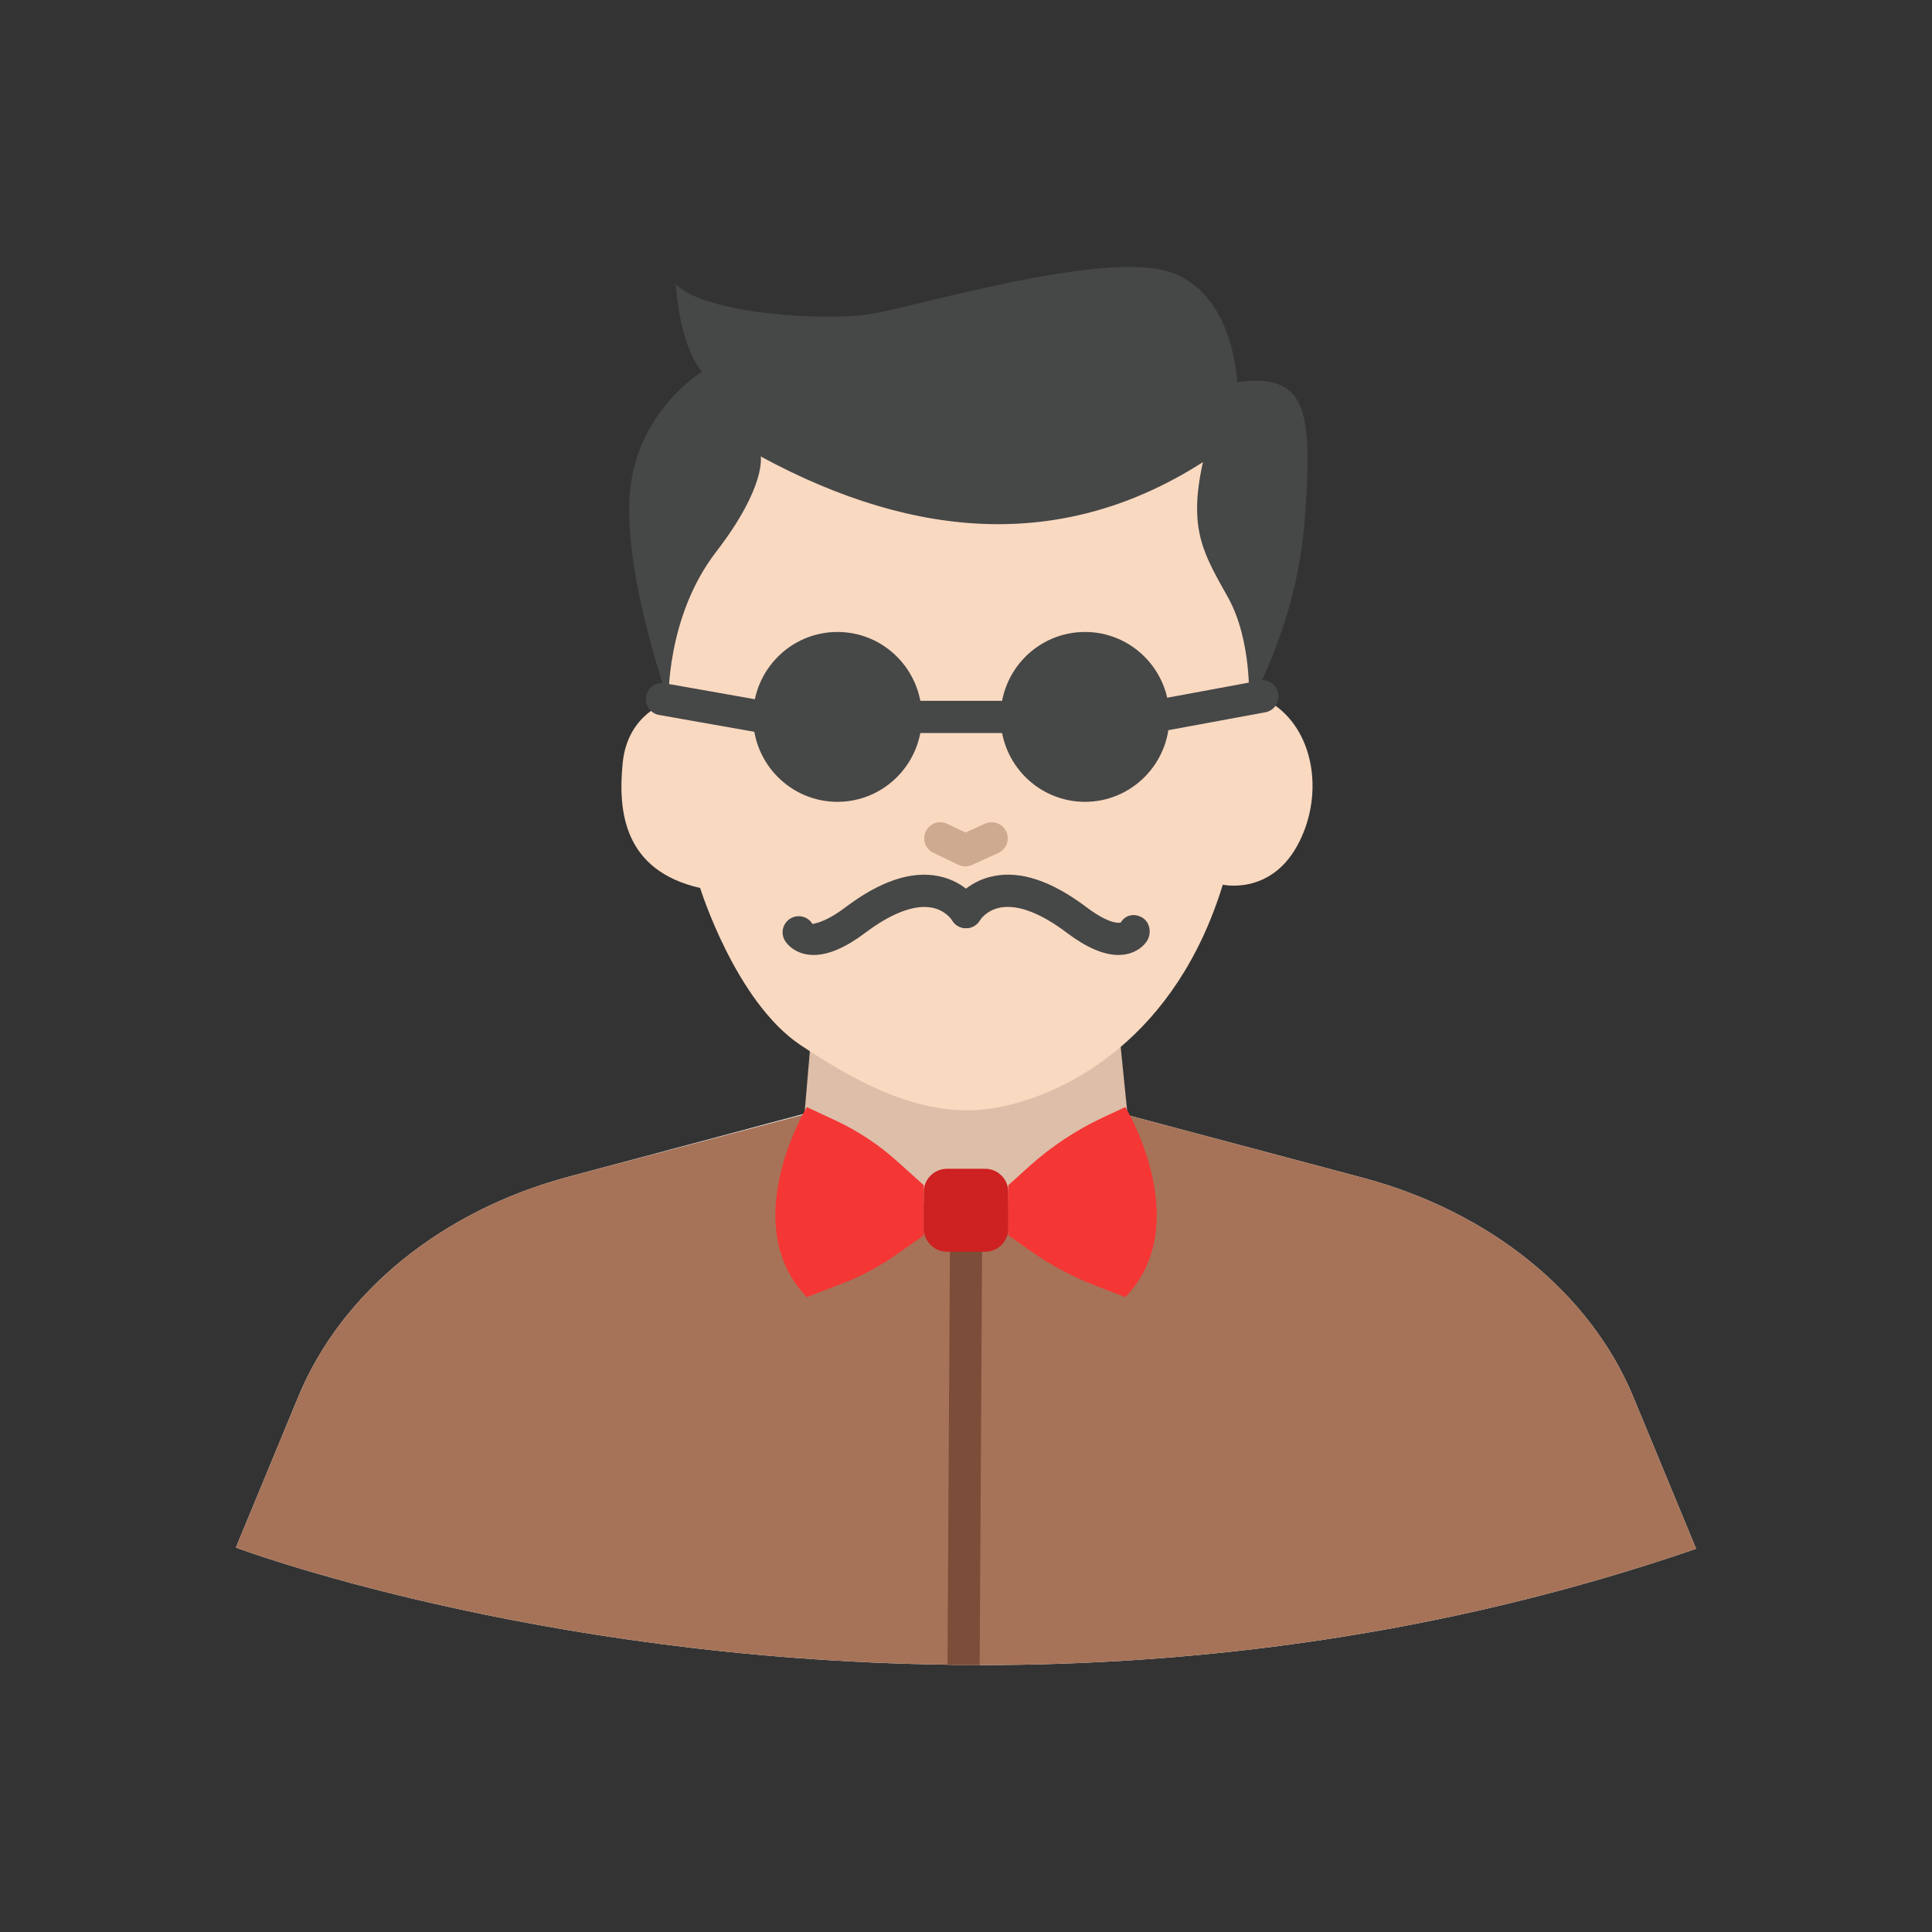 <?xml version="1.0" ?><svg style="enable-background:new 0 0 48 48;" version="1.1" viewBox="0 0 48 48" xml:space="preserve" xmlns="http://www.w3.org/2000/svg" xmlns:xlink="http://www.w3.org/1999/xlink"><rect x="0" y="0" width="48" height="48" fill="#333333" stroke="none"/><g id="Icons"><g><path d="M42.14,38.479c-6.3,2.17-12.43,2.89-17.8,2.89c-0.27,0-0.54,0-0.8-0.01    c-10.34-0.14-17.68-2.91-17.68-2.91l1.56-3.77c1.08-2.59,3.57-4.61,6.73-5.45l5.8-1.55l0.04-0.01h0.4l7.16,0.03h0.46l0.06,0.02    l5.78,1.54c3.16,0.84,5.66,2.86,6.73,5.45L42.14,38.479z" style="fill:#F4F4F4;"/><path d="M42.14,38.479c-6.3,2.17-12.43,2.89-17.8,2.89c-0.27,0-0.54,0-0.8-0.01    c-10.34-0.14-17.68-2.91-17.68-2.91l1.56-3.77c1.08-2.59,3.57-4.61,6.73-5.45l5.79-1.53l0.07-0.02l0.04-0.01l0.04-0.14l0.36-1.2    l0.09-0.28l6.72,0.06l0.12,0.26l0.55,1.15l0.08,0.18l0.06,0.02l5.78,1.54c3.16,0.84,5.66,2.86,6.73,5.45L42.14,38.479z" style="fill:#A67358;"/><path d="M20.137,25.93l-0.149,1.738c0,0,2.502,1.423,2.858,2.256    c0.763-0.402,1.498-0.481,2.224-0.058l2.944-2.167l-0.192-1.899L20.137,25.93z" style="fill:#DDBEA8;"/><path d="M16.792,7.065c0,0,0.07,1.481,0.648,2.171c0,0-1.696,1.023-1.801,3.151    c-0.105,2.129,1.038,5.228,1.038,5.228s0.497-2.258,1.463-3.193c0.966-0.935,1.774-1.433,1.774-1.433    s1.085,0.688,3.386,0.788c2.3,0.1,4.216,0.369,6.109-1.093c0,0,0.102,0.22,0.496,1.024    c0.394,0.805,1.063,2.993,1.08,3.907c0,0,1.237-2.035,1.431-4.701c0.194-2.666,0.091-3.66-1.68-3.421    c0,0-0.072-2.288-1.76-2.761c-1.688-0.473-6.182,0.871-7.311,1.065C20.534,7.989,17.539,7.812,16.792,7.065z" style="fill:#464747;"/><path d="M18.9,11.341c0,0,0.143,0.747-1.109,2.371c-1.252,1.624-1.182,3.722-1.182,3.722    s-1.011,0.282-1.137,1.509c-0.126,1.227,0.03,2.685,1.923,3.119c0,0,0.879,2.827,2.498,3.906    c1.619,1.079,3.237,1.88,4.95,1.536c1.713-0.344,4.377-1.742,5.537-5.524c0,0,1.156,0.263,1.836-0.945    c0.68-1.208,0.467-2.806-0.547-3.516l-0.639-0.096c0,0,0.078-1.497-0.514-2.568    c-0.593-1.071-1.008-1.677-0.629-3.374C26.483,13.659,22.803,13.455,18.9,11.341z" style="fill:#F9D9C0;"/><ellipse cx="26.956" cy="17.811" rx="2.097" ry="2.11" style="fill:#464747;"/><ellipse cx="20.806" cy="17.811" rx="2.097" ry="2.11" style="fill:#464747;"/><g><g><path d="M27.787,23.726c-0.366,0-0.794-0.184-1.278-0.549      c-0.65-0.492-1.22-0.709-1.655-0.629c-0.349,0.065-0.503,0.309-0.51,0.318      c-0.115,0.186-0.359,0.249-0.547,0.136c-0.187-0.111-0.252-0.35-0.144-0.539      c0.032-0.056,0.335-0.555,1.025-0.695c0.676-0.142,1.454,0.121,2.313,0.77      c0.55,0.415,0.815,0.404,0.857,0.378c0.113-0.191,0.342-0.231,0.532-0.118c0.19,0.113,0.235,0.38,0.123,0.569      c-0.078,0.131-0.255,0.288-0.522,0.341C27.918,23.72,27.853,23.726,27.787,23.726z" style="fill:#464747;"/></g><g><path d="M20.215,23.726c-0.066,0-0.131-0.006-0.193-0.018      c-0.267-0.053-0.445-0.21-0.522-0.341c-0.113-0.189-0.051-0.434,0.139-0.548      c0.191-0.112,0.436-0.051,0.548,0.14c0.008-0.018,0.273-0.005,0.823-0.421c0.859-0.648,1.636-0.91,2.313-0.77      c0.689,0.141,0.992,0.64,1.024,0.696c0.11,0.191,0.043,0.436-0.148,0.545      c-0.191,0.109-0.432,0.045-0.543-0.142c-0.011-0.018-0.166-0.254-0.509-0.318      c-0.43-0.079-1.003,0.138-1.654,0.629C21.009,23.543,20.581,23.726,20.215,23.726z" style="fill:#464747;"/></g><g><path d="M23.985,21.525c-0.059,0-0.118-0.014-0.172-0.039l-0.623-0.297      c-0.199-0.096-0.284-0.334-0.189-0.533c0.095-0.2,0.334-0.283,0.533-0.189l0.454,0.217l0.484-0.22      c0.201-0.09,0.439-0.002,0.53,0.199c0.091,0.201,0.002,0.438-0.199,0.529l-0.654,0.297      C24.098,21.512,24.041,21.525,23.985,21.525z" style="fill:#CEAA91;"/></g></g><g><g><path d="M25.103,18.212H22.658c-0.277,0-0.501-0.18-0.501-0.4      c0-0.221,0.225-0.4,0.501-0.4h2.445c0.277,0,0.501,0.18,0.501,0.4      C25.604,18.032,25.38,18.212,25.103,18.212z" style="fill:#464747;"/></g><g><path d="M28.626,18.21c-0.198,0-0.37-0.147-0.396-0.349      c-0.029-0.22,0.126-0.42,0.345-0.448l2.737-0.506c0.22-0.038,0.42,0.126,0.448,0.345      c0.029,0.22-0.126,0.42-0.345,0.448l-2.737,0.506C28.661,18.209,28.643,18.21,28.626,18.21z" style="fill:#464747;"/></g><g><path d="M19.173,18.252c-0.016,0-0.032-0.001-0.048-0.003l-2.727-0.482      c-0.219-0.026-0.376-0.226-0.349-0.445c0.026-0.22,0.226-0.38,0.445-0.35l2.727,0.483      c0.219,0.026,0.376,0.226,0.349,0.445C19.545,18.103,19.373,18.252,19.173,18.252z" style="fill:#464747;"/></g></g><g><path d="M24.4,30.459v0.64l-0.06,10.27c-0.27,0-0.54,0-0.8-0.01l0.06-10.26v-0.64     c0-0.22,0.18-0.4,0.4-0.4S24.4,30.239,24.4,30.459z" style="fill:#7C4E3A;"/></g><g><path d="M22.951,29.446l-0.665-0.598c-0.456-0.41-0.97-0.75-1.525-1.009l-0.717-0.334     c0,0-1.756,2.897,0,4.723l0.877-0.337c0.469-0.18,0.915-0.418,1.328-0.706l0.703-0.492V29.446L22.951,29.446z" style="fill:#F43735;"/><path d="M24.474,31.099h-0.946c-0.319,0-0.577-0.258-0.577-0.577v-0.907     c0-0.319,0.258-0.577,0.577-0.577h0.946c0.319,0,0.577,0.258,0.577,0.577v0.908     C25.051,30.841,24.792,31.099,24.474,31.099z" style="fill:#CE2121;"/><path d="M25.051,29.446l0.527-0.474c0.548-0.493,1.165-0.901,1.832-1.212l0.549-0.256     c0,0,1.756,2.897,0,4.723l-0.735-0.282c-0.564-0.217-1.1-0.501-1.595-0.848l-0.578-0.405V29.446L25.051,29.446     z" style="fill:#F43735;"/></g></g></g></svg>